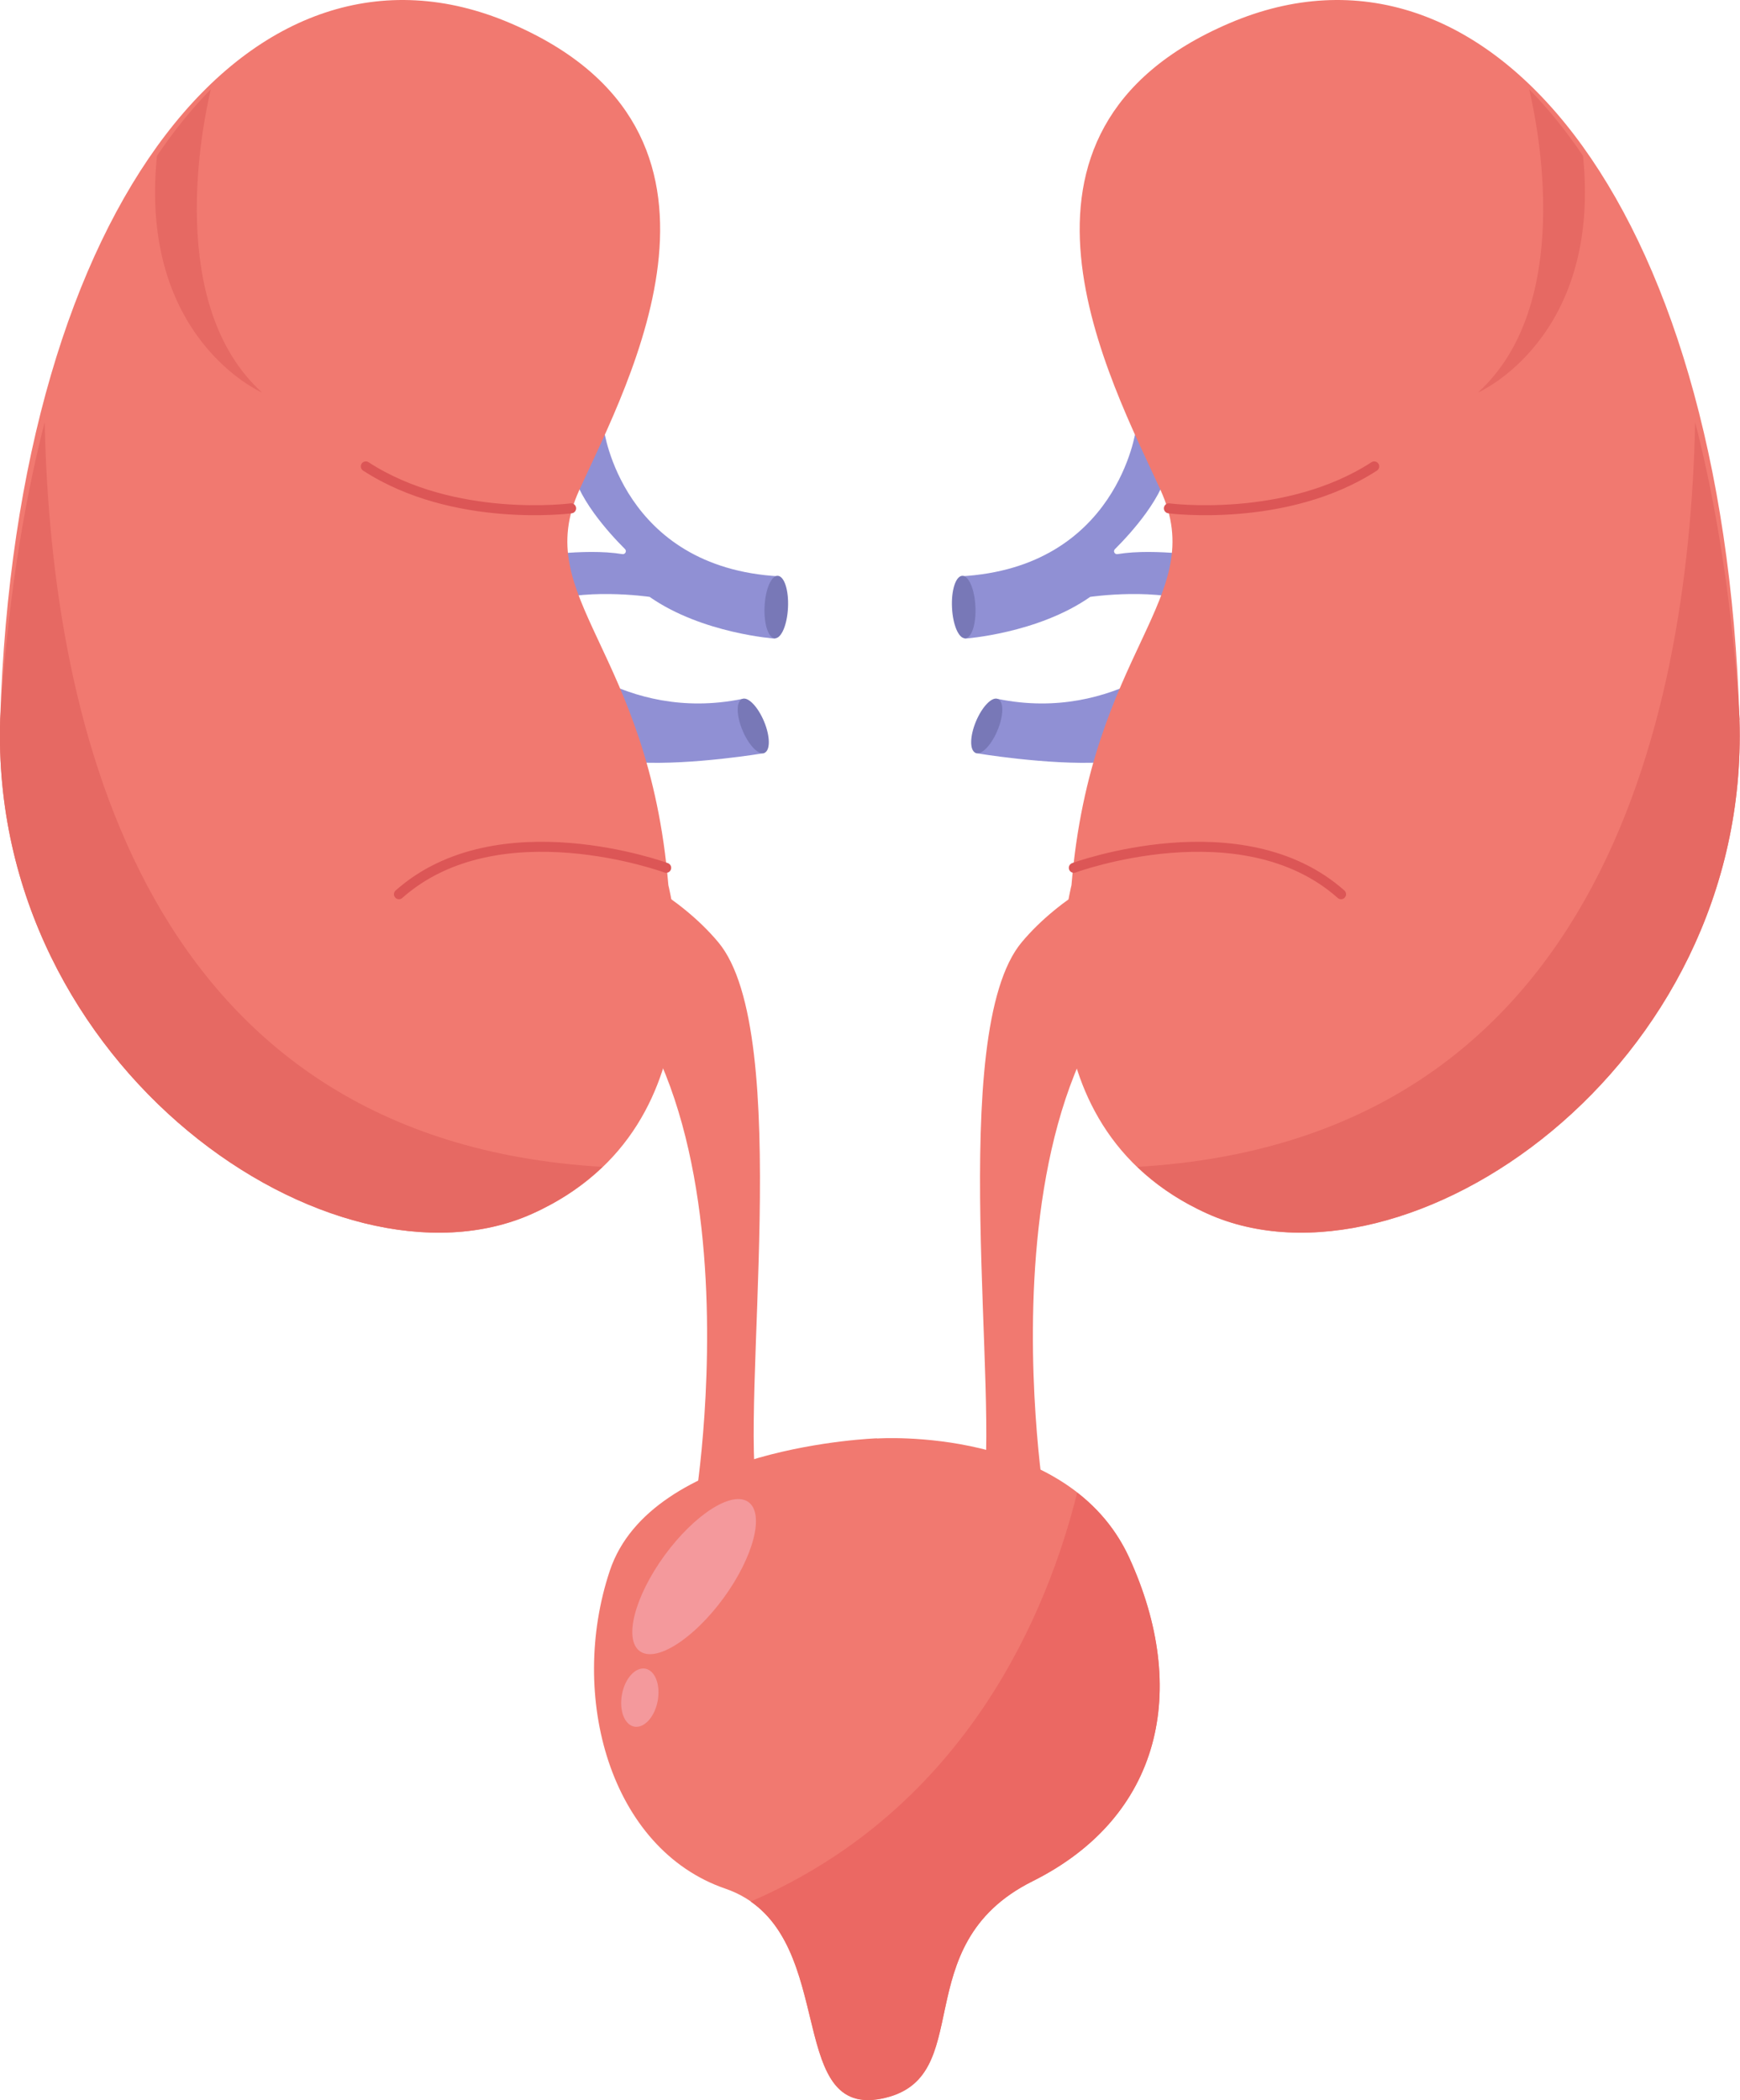 <svg width="174" height="210" viewBox="0 0 174 210" fill="none" xmlns="http://www.w3.org/2000/svg">
<g clip-path="url(#clip0_5032_36521)">
<path d="M113.59 42.962C113.59 42.962 111.766 56.76 96.07 57.628L96.471 63.859C96.471 63.859 103.767 63.358 109.022 59.683C109.022 59.683 115.967 58.664 119.999 60.468L121.188 55.74C121.188 55.74 115.598 54.772 111.75 55.407C111.465 55.457 111.281 55.106 111.499 54.905C113.055 53.352 116.552 49.543 116.853 46.353L113.624 42.962H113.59Z" fill="#9090D4"/>
<path d="M119.33 64.193C119.33 64.193 111.666 72.311 99.785 69.889L97.543 75.301C97.543 75.301 104.738 76.52 110.16 76.236C115.582 75.952 120.903 80.429 120.903 80.429L122.208 75.852C122.208 75.852 117.255 73.046 114.176 73.046C111.097 73.046 121.656 68.853 121.656 68.853L119.313 64.193H119.33Z" fill="#9090D4"/>
<path d="M99.751 73.029C99.132 74.516 98.145 75.534 97.559 75.284C96.957 75.033 96.974 73.63 97.593 72.144C98.212 70.657 99.199 69.638 99.785 69.889C100.387 70.139 100.371 71.542 99.751 73.029Z" fill="#7878B7"/>
<path d="M97.542 60.651C97.626 62.372 97.174 63.792 96.522 63.825C95.869 63.859 95.283 62.489 95.2 60.752C95.116 59.031 95.568 57.611 96.22 57.578C96.873 57.544 97.459 58.914 97.542 60.651Z" fill="#7878B7"/>
<path d="M125.421 82.066C125.421 82.066 109.775 85.139 102.178 94.209C94.564 103.28 100.069 140.546 98.228 149.783C98.228 149.783 100.621 152.171 104.42 149.783C104.42 149.783 95.969 97.45 125.271 90.785L125.404 82.066H125.421Z" fill="#F17970"/>
<path d="M107.148 88.513C107.148 88.513 100.956 112.467 120.753 121.37C140.549 130.256 175.038 106.904 173.95 71.96C172.327 19.761 148.464 -8.569 122.978 2.305C97.492 13.179 111.097 38.118 116.05 48.992C121.004 59.866 109.122 64.794 107.148 88.513Z" fill="#F17970"/>
<path d="M147.828 39.237C147.828 39.237 160.161 33.859 158.303 15.585C156.613 13.079 154.806 10.857 152.915 8.92C153.819 12.728 157.4 30.501 147.811 39.237H147.828Z" fill="#E66963"/>
<path d="M116.887 50.83C116.887 50.83 128.601 52.366 137.42 46.637" stroke="#DC5656" stroke-miterlimit="10" stroke-linecap="round"/>
<path d="M107.382 86.776C107.382 86.776 124.166 80.596 134.106 89.415" stroke="#DC5656" stroke-miterlimit="10" stroke-linecap="round"/>
<path d="M173.967 71.96C173.28 60.935 171.758 50.963 169.515 42.211C168.863 72.862 159.391 114.02 113.741 116.676C114.912 117.795 116.251 118.847 117.774 119.783C118.058 119.95 118.343 120.117 118.627 120.284C118.677 120.317 118.728 120.334 118.778 120.367C119.029 120.501 119.297 120.635 119.548 120.768C119.615 120.802 119.682 120.835 119.765 120.885C120.083 121.052 120.418 121.203 120.753 121.353C140.549 130.239 175.038 106.888 173.95 71.96H173.967Z" fill="#E66963"/>
<path d="M87.719 143.836C87.719 143.836 106.863 142.517 112.921 155.746C118.979 168.992 116.151 181.67 103.249 188.101C90.364 194.532 97.944 207.962 88.088 209.85C78.231 211.737 84.105 192.829 72.542 188.853C60.979 184.878 56.812 169.56 60.979 157.066C65.145 144.571 87.703 143.82 87.703 143.82L87.719 143.836Z" fill="#F17970"/>
<path d="M60.393 42.962C60.393 42.962 62.217 56.76 77.913 57.628L77.512 63.859C77.512 63.859 70.216 63.358 64.961 59.683C64.961 59.683 58.017 58.664 53.984 60.468L52.796 55.74C52.796 55.74 58.385 54.772 62.234 55.407C62.518 55.457 62.702 55.106 62.501 54.905C60.945 53.352 57.448 49.543 57.147 46.353L60.376 42.962H60.393Z" fill="#9090D4"/>
<path d="M54.67 64.193C54.67 64.193 62.334 72.311 74.215 69.889L76.458 75.301C76.458 75.301 69.262 76.52 63.84 76.236C58.418 75.952 53.097 80.429 53.097 80.429L51.792 75.852C51.792 75.852 56.745 73.046 59.824 73.046C62.903 73.046 52.344 68.853 52.344 68.853L54.687 64.193H54.67Z" fill="#9090D4"/>
<path d="M74.249 73.029C74.868 74.516 75.855 75.534 76.441 75.284C77.043 75.033 77.026 73.63 76.407 72.144C75.788 70.657 74.801 69.638 74.215 69.889C73.613 70.139 73.629 71.542 74.249 73.029Z" fill="#7878B7"/>
<path d="M76.457 60.651C76.374 62.372 76.826 63.792 77.478 63.825C78.131 63.859 78.717 62.489 78.8 60.752C78.884 59.031 78.432 57.611 77.779 57.578C77.127 57.544 76.541 58.914 76.457 60.651Z" fill="#7878B7"/>
<path d="M48.579 82.066C48.579 82.066 64.225 85.139 71.822 94.209C79.436 103.28 73.931 140.546 75.772 149.783C75.772 149.783 73.379 152.171 69.58 149.783C69.58 149.783 78.031 97.45 48.73 90.785L48.596 82.066H48.579Z" fill="#F17970"/>
<path d="M66.836 88.513C66.836 88.513 73.027 112.467 53.231 121.37C33.435 130.256 -1.054 106.888 0.017 71.96C1.64 19.761 25.519 -8.569 51.005 2.305C76.491 13.179 62.886 38.118 57.933 48.992C52.98 59.866 64.861 64.794 66.836 88.513Z" fill="#F17970"/>
<path d="M26.172 39.237C26.172 39.237 13.839 33.859 15.696 15.585C17.387 13.079 19.194 10.857 21.085 8.92C20.181 12.728 16.6 30.501 26.189 39.237H26.172Z" fill="#E66963"/>
<path d="M57.113 50.83C57.113 50.83 45.399 52.366 36.581 46.637" stroke="#DC5656" stroke-miterlimit="10" stroke-linecap="round"/>
<path d="M66.618 86.776C66.618 86.776 49.834 80.596 39.894 89.415" stroke="#DC5656" stroke-miterlimit="10" stroke-linecap="round"/>
<path d="M0.017 71.96C0.703 60.935 2.226 50.963 4.468 42.211C5.121 72.862 14.592 114.02 60.242 116.676C59.071 117.795 57.732 118.847 56.209 119.783C55.925 119.95 55.641 120.117 55.356 120.284C55.306 120.317 55.256 120.334 55.206 120.367C54.955 120.501 54.687 120.635 54.436 120.768C54.369 120.802 54.302 120.835 54.218 120.885C53.9 121.052 53.566 121.203 53.231 121.353C33.435 130.256 -1.054 106.888 0.017 71.96Z" fill="#E66963"/>
<path d="M88.088 209.866C97.944 207.979 90.364 194.549 103.249 188.118C116.134 181.687 118.979 169.009 112.921 155.763C111.649 153.007 109.825 150.885 107.717 149.248C104.838 160.857 96.84 180.752 75.069 190.139C83.268 195.818 79.068 211.604 88.104 209.866H88.088Z" fill="#EB6863"/>
<path d="M66.467 155.512C63.472 159.621 62.351 163.914 63.974 165.1C65.597 166.286 69.346 163.898 72.358 159.788C75.353 155.679 76.474 151.386 74.851 150.2C73.228 149.014 69.48 151.403 66.467 155.512Z" fill="#F4999C"/>
<path d="M62.2 169.41C61.899 171.013 62.434 172.45 63.422 172.65C64.409 172.834 65.463 171.698 65.764 170.095C66.066 168.491 65.53 167.055 64.543 166.854C63.556 166.67 62.501 167.806 62.2 169.41Z" fill="#F4999C"/>
</g>
<defs>
<clipPath id="clip0_5032_36521">
<rect width="174" height="210" fill="white"/>
</clipPath>
</defs>
</svg>
